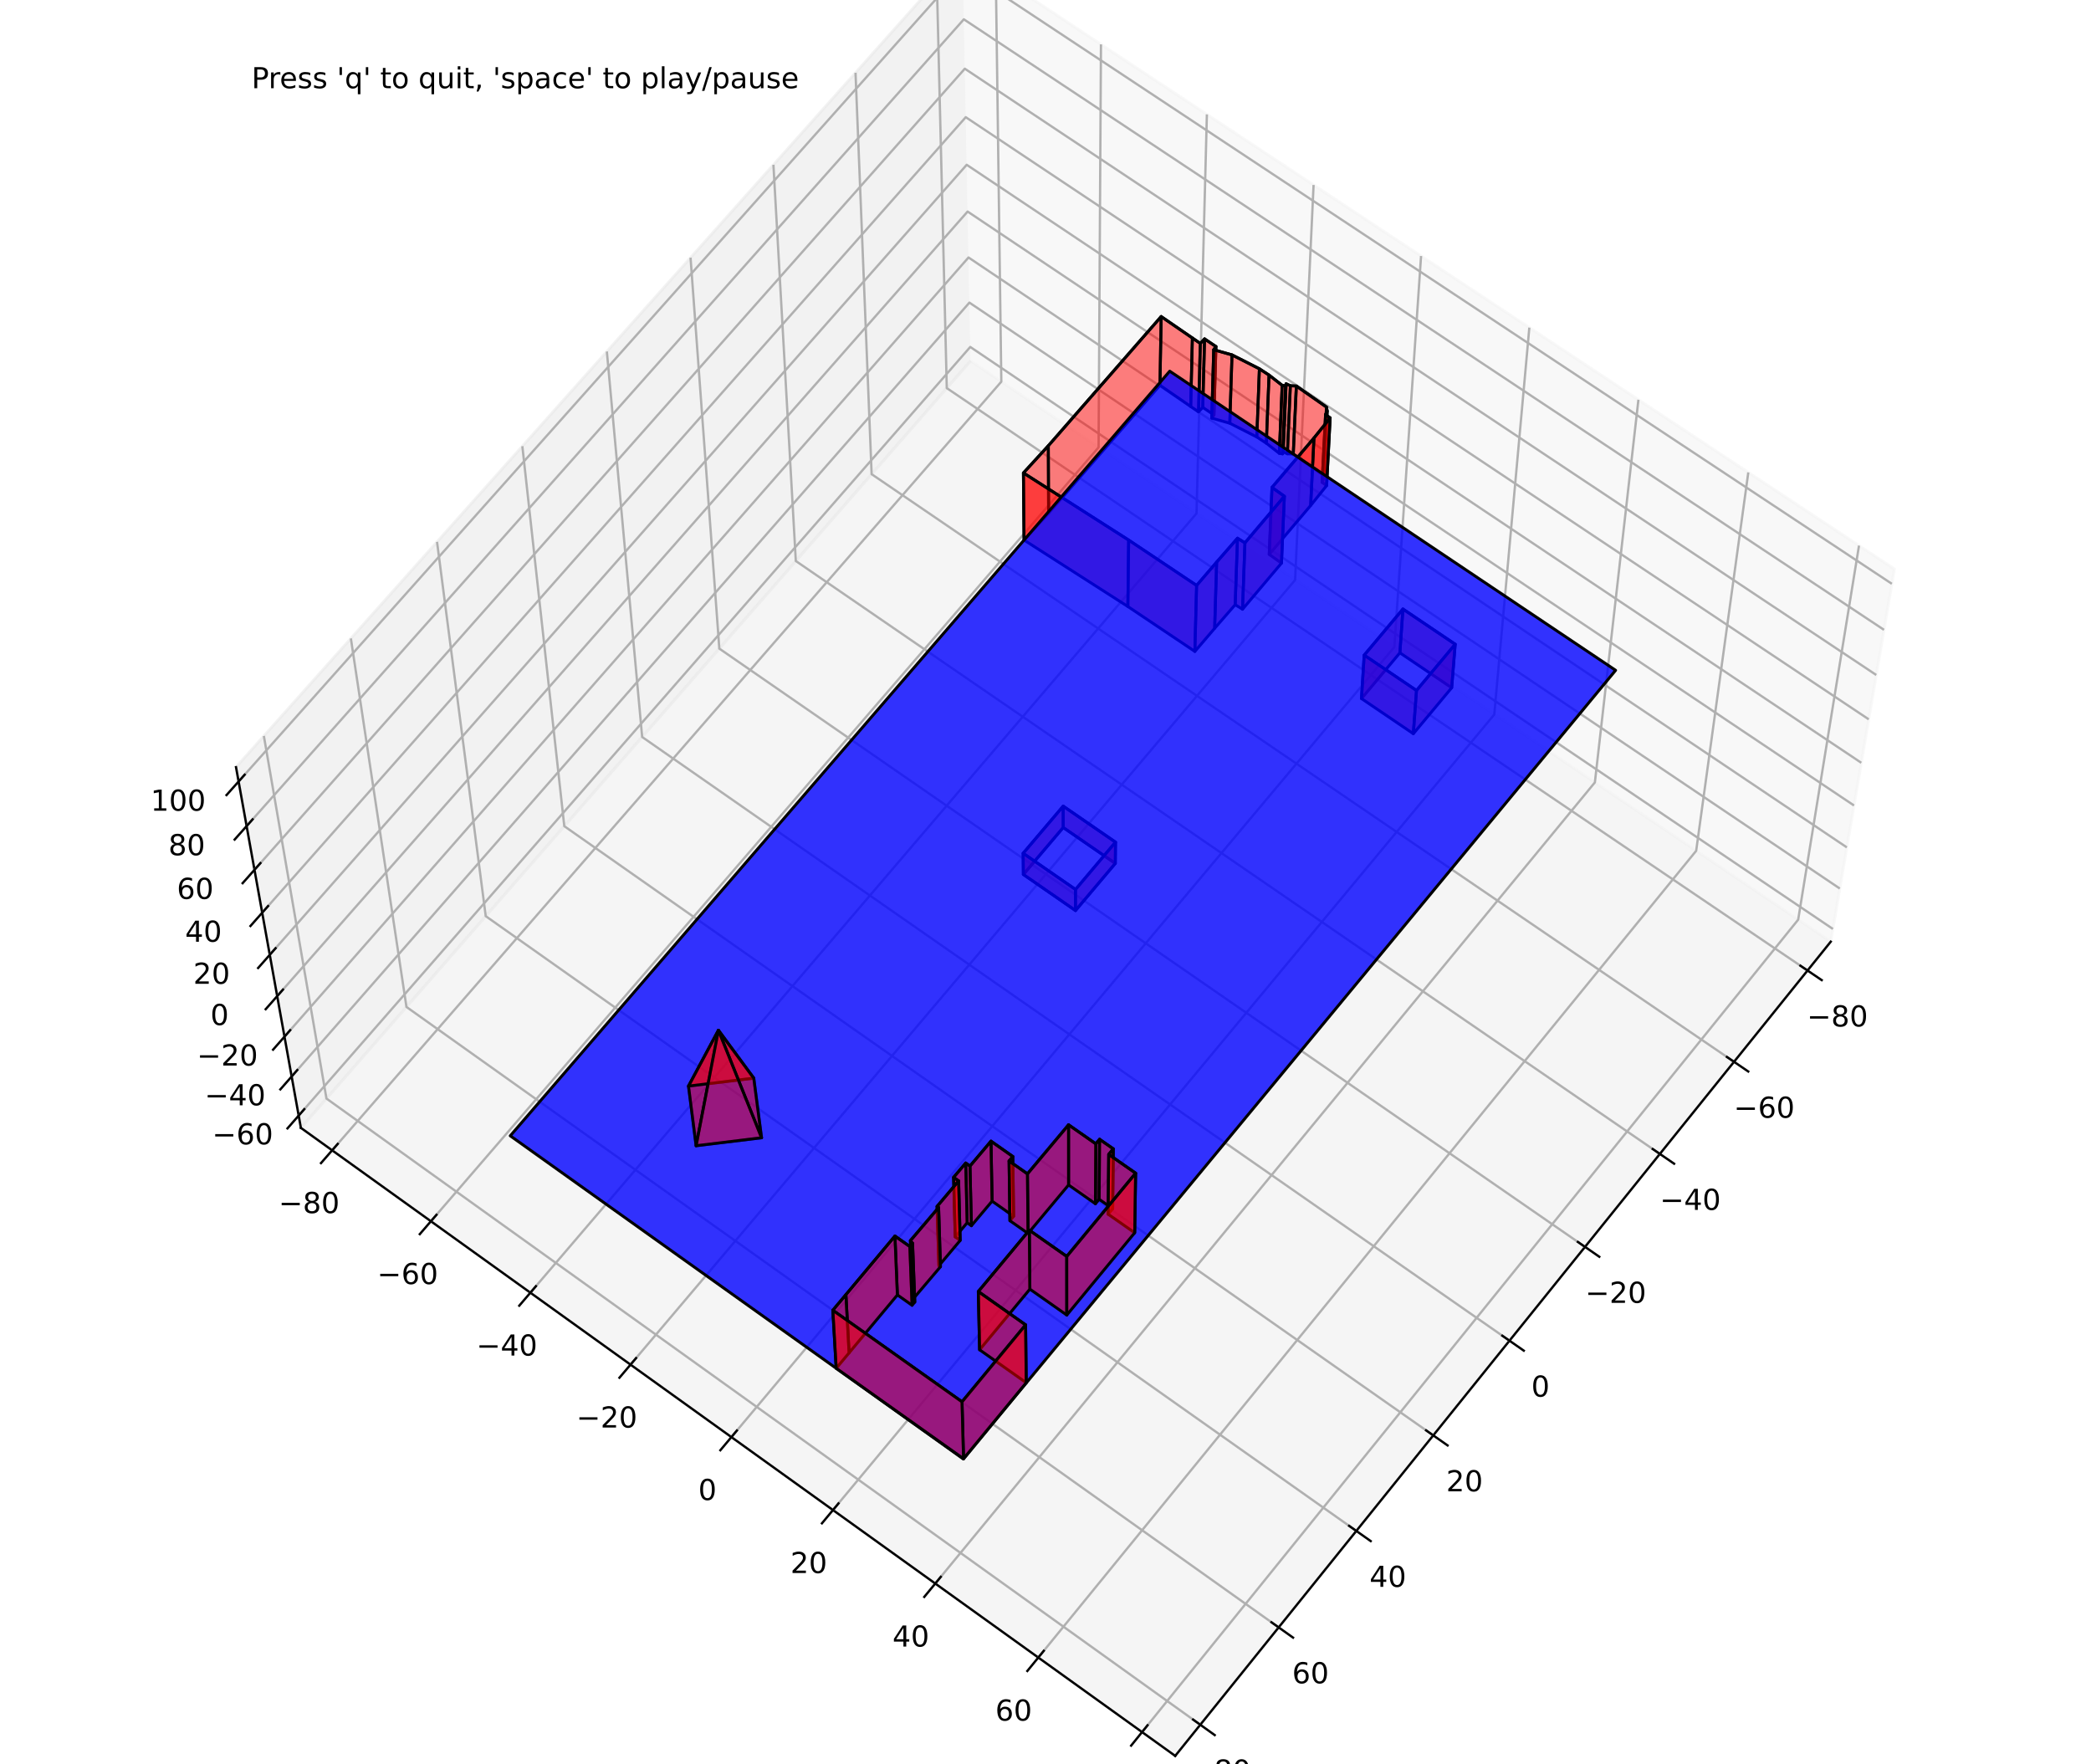 <?xml version="1.0" encoding="utf-8" standalone="no"?>
<!DOCTYPE svg PUBLIC "-//W3C//DTD SVG 1.1//EN"
  "http://www.w3.org/Graphics/SVG/1.1/DTD/svg11.dtd">
<!-- Created with matplotlib (https://matplotlib.org/) -->
<svg height="610.56pt" version="1.1" viewBox="0 0 723.6 610.56" width="723.6pt" xmlns="http://www.w3.org/2000/svg" xmlns:xlink="http://www.w3.org/1999/xlink">
 <defs>
  <style type="text/css">*{stroke-linecap:butt;stroke-linejoin:round;}</style>
 </defs>
 <g id="figure_1">
  <g id="patch_1">
   <path d="M 0 610.56
L 723.6 610.56
L 723.6 0
L 0 0
z
" style="fill:#ffffff;"/>
  </g>
  <g id="patch_2">
   <path d="M 56.52 610.56
L 667.08 610.56
L 667.08 0
L 56.52 0
z
" style="fill:#ffffff;"/>
  </g>
  <g id="pane3d_1">
   <g id="patch_3">
    <path d="M 335.857 124.885
L 633.539 325.861
L 655.561 196.896
L 333.089 -16.326
" style="fill:#f2f2f2;opacity:0.5;stroke:#f2f2f2;stroke-linejoin:miter;"/>
   </g>
  </g>
  <g id="pane3d_2">
   <g id="patch_4">
    <path d="M 335.857 124.885
L 104.123 390.295
L 81.674 265.474
L 333.089 -16.326
" style="fill:#e6e6e6;opacity:0.5;stroke:#e6e6e6;stroke-linejoin:miter;"/>
   </g>
  </g>
  <g id="pane3d_3">
   <g id="patch_5">
    <path d="M 335.857 124.885
L 104.123 390.295
L 406.687 607.622
L 633.539 325.861
" style="fill:#ececec;opacity:0.5;stroke:#ececec;stroke-linejoin:miter;"/>
   </g>
  </g>
  <g id="axis3d_1">
   <g id="line2d_1">
    <path d="M 633.539 325.861
L 406.687 607.622
" style="fill:none;stroke:#000000;stroke-linecap:square;stroke-width:0.8;"/>
   </g>
   <g id="Line3DCollection_1">
    <path d="M 625.501 335.845
L 327.636 134.3
L 324.328 -1
" style="fill:none;stroke:#b0b0b0;stroke-width:0.8;"/>
    <path d="M 600.067 367.434
L 301.631 164.085
L 296.056 25.182
" style="fill:none;stroke:#b0b0b0;stroke-width:0.8;"/>
    <path d="M 574.402 399.312
L 275.395 194.133
L 267.646 57.026
" style="fill:none;stroke:#b0b0b0;stroke-width:0.8;"/>
    <path d="M 548.502 431.481
L 248.926 224.448
L 238.963 89.176
" style="fill:none;stroke:#b0b0b0;stroke-width:0.8;"/>
    <path d="M 522.364 463.946
L 222.222 255.034
L 210.003 121.636
" style="fill:none;stroke:#b0b0b0;stroke-width:0.8;"/>
    <path d="M 495.985 496.71
L 195.277 285.894
L 180.761 154.412
" style="fill:none;stroke:#b0b0b0;stroke-width:0.8;"/>
    <path d="M 469.361 529.779
L 168.091 317.031
L 151.235 187.507
" style="fill:none;stroke:#b0b0b0;stroke-width:0.8;"/>
    <path d="M 442.488 563.155
L 140.658 348.45
L 121.419 220.926
" style="fill:none;stroke:#b0b0b0;stroke-width:0.8;"/>
    <path d="M 415.364 596.845
L 112.977 380.154
L 91.309 254.675
" style="fill:none;stroke:#b0b0b0;stroke-width:0.8;"/>
   </g>
   <g id="xtick_1">
    <g id="line2d_2">
     <path d="M 623.047 334.185
L 630.411 339.167
" style="fill:none;stroke:#000000;stroke-linecap:square;stroke-width:0.8;"/>
    </g>
    <g id="text_1">
     <!-- −80 -->
     <g transform="translate(625.31 355.211)scale(0.1 -0.1)">
      <defs>
       <path d="M 10.594 35.5
L 73.188 35.5
L 73.188 27.203
L 10.594 27.203
z
" id="DejaVuSans-8722"/>
       <path d="M 31.781 34.625
Q 24.75 34.625 20.719 30.859
Q 16.703 27.094 16.703 20.516
Q 16.703 13.922 20.719 10.156
Q 24.75 6.391 31.781 6.391
Q 38.812 6.391 42.859 10.172
Q 46.922 13.969 46.922 20.516
Q 46.922 27.094 42.891 30.859
Q 38.875 34.625 31.781 34.625
z
M 21.922 38.812
Q 15.578 40.375 12.031 44.719
Q 8.5 49.078 8.5 55.328
Q 8.5 64.062 14.719 69.141
Q 20.953 74.219 31.781 74.219
Q 42.672 74.219 48.875 69.141
Q 55.078 64.062 55.078 55.328
Q 55.078 49.078 51.531 44.719
Q 48 40.375 41.703 38.812
Q 48.828 37.156 52.797 32.312
Q 56.781 27.484 56.781 20.516
Q 56.781 9.906 50.312 4.234
Q 43.844 -1.422 31.781 -1.422
Q 19.734 -1.422 13.25 4.234
Q 6.781 9.906 6.781 20.516
Q 6.781 27.484 10.781 32.312
Q 14.797 37.156 21.922 38.812
z
M 18.312 54.391
Q 18.312 48.734 21.844 45.562
Q 25.391 42.391 31.781 42.391
Q 38.141 42.391 41.719 45.562
Q 45.312 48.734 45.312 54.391
Q 45.312 60.062 41.719 63.234
Q 38.141 66.406 31.781 66.406
Q 25.391 66.406 21.844 63.234
Q 18.312 60.062 18.312 54.391
z
" id="DejaVuSans-56"/>
       <path d="M 31.781 66.406
Q 24.172 66.406 20.328 58.906
Q 16.5 51.422 16.5 36.375
Q 16.5 21.391 20.328 13.891
Q 24.172 6.391 31.781 6.391
Q 39.453 6.391 43.281 13.891
Q 47.125 21.391 47.125 36.375
Q 47.125 51.422 43.281 58.906
Q 39.453 66.406 31.781 66.406
z
M 31.781 74.219
Q 44.047 74.219 50.516 64.516
Q 56.984 54.828 56.984 36.375
Q 56.984 17.969 50.516 8.266
Q 44.047 -1.422 31.781 -1.422
Q 19.531 -1.422 13.062 8.266
Q 6.594 17.969 6.594 36.375
Q 6.594 54.828 13.062 64.516
Q 19.531 74.219 31.781 74.219
z
" id="DejaVuSans-48"/>
      </defs>
      <use xlink:href="#DejaVuSans-8722"/>
      <use x="83.789" xlink:href="#DejaVuSans-56"/>
      <use x="147.412" xlink:href="#DejaVuSans-48"/>
     </g>
    </g>
   </g>
   <g id="xtick_2">
    <g id="line2d_3">
     <path d="M 597.609 365.759
L 604.987 370.787
" style="fill:none;stroke:#000000;stroke-linecap:square;stroke-width:0.8;"/>
    </g>
    <g id="text_2">
     <!-- −60 -->
     <g transform="translate(599.967 386.799)scale(0.1 -0.1)">
      <defs>
       <path d="M 33.016 40.375
Q 26.375 40.375 22.484 35.828
Q 18.609 31.297 18.609 23.391
Q 18.609 15.531 22.484 10.953
Q 26.375 6.391 33.016 6.391
Q 39.656 6.391 43.531 10.953
Q 47.406 15.531 47.406 23.391
Q 47.406 31.297 43.531 35.828
Q 39.656 40.375 33.016 40.375
z
M 52.594 71.297
L 52.594 62.312
Q 48.875 64.062 45.094 64.984
Q 41.312 65.922 37.594 65.922
Q 27.828 65.922 22.672 59.328
Q 17.531 52.734 16.797 39.406
Q 19.672 43.656 24.016 45.922
Q 28.375 48.188 33.594 48.188
Q 44.578 48.188 50.953 41.516
Q 57.328 34.859 57.328 23.391
Q 57.328 12.156 50.688 5.359
Q 44.047 -1.422 33.016 -1.422
Q 20.359 -1.422 13.672 8.266
Q 6.984 17.969 6.984 36.375
Q 6.984 53.656 15.188 63.938
Q 23.391 74.219 37.203 74.219
Q 40.922 74.219 44.703 73.484
Q 48.484 72.75 52.594 71.297
z
" id="DejaVuSans-54"/>
      </defs>
      <use xlink:href="#DejaVuSans-8722"/>
      <use x="83.789" xlink:href="#DejaVuSans-54"/>
      <use x="147.412" xlink:href="#DejaVuSans-48"/>
     </g>
    </g>
   </g>
   <g id="xtick_3">
    <g id="line2d_4">
     <path d="M 571.939 397.621
L 579.332 402.695
" style="fill:none;stroke:#000000;stroke-linecap:square;stroke-width:0.8;"/>
    </g>
    <g id="text_3">
     <!-- −40 -->
     <g transform="translate(574.394 418.675)scale(0.1 -0.1)">
      <defs>
       <path d="M 37.797 64.312
L 12.891 25.391
L 37.797 25.391
z
M 35.203 72.906
L 47.609 72.906
L 47.609 25.391
L 58.016 25.391
L 58.016 17.188
L 47.609 17.188
L 47.609 0
L 37.797 0
L 37.797 17.188
L 4.891 17.188
L 4.891 26.703
z
" id="DejaVuSans-52"/>
      </defs>
      <use xlink:href="#DejaVuSans-8722"/>
      <use x="83.789" xlink:href="#DejaVuSans-52"/>
      <use x="147.412" xlink:href="#DejaVuSans-48"/>
     </g>
    </g>
   </g>
   <g id="xtick_4">
    <g id="line2d_5">
     <path d="M 546.034 429.775
L 553.442 434.895
" style="fill:none;stroke:#000000;stroke-linecap:square;stroke-width:0.8;"/>
    </g>
    <g id="text_4">
     <!-- −20 -->
     <g transform="translate(548.587 450.842)scale(0.1 -0.1)">
      <defs>
       <path d="M 19.188 8.297
L 53.609 8.297
L 53.609 0
L 7.328 0
L 7.328 8.297
Q 12.938 14.109 22.625 23.891
Q 32.328 33.688 34.812 36.531
Q 39.547 41.844 41.422 45.531
Q 43.312 49.219 43.312 52.781
Q 43.312 58.594 39.234 62.25
Q 35.156 65.922 28.609 65.922
Q 23.969 65.922 18.812 64.312
Q 13.672 62.703 7.812 59.422
L 7.812 69.391
Q 13.766 71.781 18.938 73
Q 24.125 74.219 28.422 74.219
Q 39.75 74.219 46.484 68.547
Q 53.219 62.891 53.219 53.422
Q 53.219 48.922 51.531 44.891
Q 49.859 40.875 45.406 35.406
Q 44.188 33.984 37.641 27.219
Q 31.109 20.453 19.188 8.297
z
" id="DejaVuSans-50"/>
      </defs>
      <use xlink:href="#DejaVuSans-8722"/>
      <use x="83.789" xlink:href="#DejaVuSans-50"/>
      <use x="147.412" xlink:href="#DejaVuSans-48"/>
     </g>
    </g>
   </g>
   <g id="xtick_5">
    <g id="line2d_6">
     <path d="M 519.891 462.224
L 527.314 467.391
" style="fill:none;stroke:#000000;stroke-linecap:square;stroke-width:0.8;"/>
    </g>
    <g id="text_5">
     <!-- 0 -->
     <g transform="translate(529.914 483.304)scale(0.1 -0.1)">
      <use xlink:href="#DejaVuSans-48"/>
     </g>
    </g>
   </g>
   <g id="xtick_6">
    <g id="line2d_7">
     <path d="M 493.506 494.973
L 500.945 500.188
" style="fill:none;stroke:#000000;stroke-linecap:square;stroke-width:0.8;"/>
    </g>
    <g id="text_6">
     <!-- 20 -->
     <g transform="translate(500.449 516.066)scale(0.1 -0.1)">
      <use xlink:href="#DejaVuSans-50"/>
      <use x="63.623" xlink:href="#DejaVuSans-48"/>
     </g>
    </g>
   </g>
   <g id="xtick_7">
    <g id="line2d_8">
     <path d="M 466.877 528.025
L 474.331 533.289
" style="fill:none;stroke:#000000;stroke-linecap:square;stroke-width:0.8;"/>
    </g>
    <g id="text_7">
     <!-- 40 -->
     <g transform="translate(473.922 549.13)scale(0.1 -0.1)">
      <use xlink:href="#DejaVuSans-52"/>
      <use x="63.623" xlink:href="#DejaVuSans-48"/>
     </g>
    </g>
   </g>
   <g id="xtick_8">
    <g id="line2d_9">
     <path d="M 440 561.385
L 447.469 566.698
" style="fill:none;stroke:#000000;stroke-linecap:square;stroke-width:0.8;"/>
    </g>
    <g id="text_8">
     <!-- 60 -->
     <g transform="translate(447.148 582.503)scale(0.1 -0.1)">
      <use xlink:href="#DejaVuSans-54"/>
      <use x="63.623" xlink:href="#DejaVuSans-48"/>
     </g>
    </g>
   </g>
   <g id="xtick_9">
    <g id="line2d_10">
     <path d="M 412.871 595.058
L 420.355 600.421
" style="fill:none;stroke:#000000;stroke-linecap:square;stroke-width:0.8;"/>
    </g>
    <g id="text_9">
     <!-- 80 -->
     <g transform="translate(420.124 616.187)scale(0.1 -0.1)">
      <use xlink:href="#DejaVuSans-56"/>
      <use x="63.623" xlink:href="#DejaVuSans-48"/>
     </g>
    </g>
   </g>
  </g>
  <g id="axis3d_2">
   <g id="line2d_11">
    <path d="M 104.123 390.295
L 406.687 607.622
" style="fill:none;stroke:#000000;stroke-linecap:square;stroke-width:0.8;"/>
   </g>
   <g id="Line3DCollection_2">
    <path d="M 344.708 -1
L 346.511 132.078
L 114.94 398.064
" style="fill:none;stroke:#b0b0b0;stroke-width:0.8;"/>
    <path d="M 380.993 15.35
L 380.17 154.802
L 149.118 422.614
" style="fill:none;stroke:#b0b0b0;stroke-width:0.8;"/>
    <path d="M 417.649 39.587
L 414.056 177.68
L 183.536 447.336
" style="fill:none;stroke:#b0b0b0;stroke-width:0.8;"/>
    <path d="M 454.573 64.001
L 448.171 200.712
L 218.195 472.231
" style="fill:none;stroke:#b0b0b0;stroke-width:0.8;"/>
    <path d="M 491.768 88.594
L 482.517 223.9
L 253.1 497.303
" style="fill:none;stroke:#b0b0b0;stroke-width:0.8;"/>
    <path d="M 529.237 113.369
L 517.097 247.247
L 288.251 522.552
" style="fill:none;stroke:#b0b0b0;stroke-width:0.8;"/>
    <path d="M 566.983 138.328
L 551.914 270.753
L 323.653 547.98
" style="fill:none;stroke:#b0b0b0;stroke-width:0.8;"/>
    <path d="M 605.01 163.471
L 586.969 294.42
L 359.307 573.59
" style="fill:none;stroke:#b0b0b0;stroke-width:0.8;"/>
    <path d="M 643.32 188.803
L 622.266 318.25
L 395.216 599.383
" style="fill:none;stroke:#b0b0b0;stroke-width:0.8;"/>
   </g>
   <g id="xtick_10">
    <g id="line2d_12">
     <path d="M 116.864 395.854
L 111.086 402.49
" style="fill:none;stroke:#000000;stroke-linecap:square;stroke-width:0.8;"/>
    </g>
    <g id="text_10">
     <!-- −80 -->
     <g transform="translate(96.414 419.786)scale(0.1 -0.1)">
      <use xlink:href="#DejaVuSans-8722"/>
      <use x="83.789" xlink:href="#DejaVuSans-56"/>
      <use x="147.412" xlink:href="#DejaVuSans-48"/>
     </g>
    </g>
   </g>
   <g id="xtick_11">
    <g id="line2d_13">
     <path d="M 151.039 420.388
L 145.273 427.071
" style="fill:none;stroke:#000000;stroke-linecap:square;stroke-width:0.8;"/>
    </g>
    <g id="text_11">
     <!-- −60 -->
     <g transform="translate(130.516 444.35)scale(0.1 -0.1)">
      <use xlink:href="#DejaVuSans-8722"/>
      <use x="83.789" xlink:href="#DejaVuSans-54"/>
      <use x="147.412" xlink:href="#DejaVuSans-48"/>
     </g>
    </g>
   </g>
   <g id="xtick_12">
    <g id="line2d_14">
     <path d="M 185.452 445.094
L 179.699 451.824
" style="fill:none;stroke:#000000;stroke-linecap:square;stroke-width:0.8;"/>
    </g>
    <g id="text_12">
     <!-- −40 -->
     <g transform="translate(164.857 469.087)scale(0.1 -0.1)">
      <use xlink:href="#DejaVuSans-8722"/>
      <use x="83.789" xlink:href="#DejaVuSans-52"/>
      <use x="147.412" xlink:href="#DejaVuSans-48"/>
     </g>
    </g>
   </g>
   <g id="xtick_13">
    <g id="line2d_15">
     <path d="M 220.108 469.974
L 214.367 476.751
" style="fill:none;stroke:#000000;stroke-linecap:square;stroke-width:0.8;"/>
    </g>
    <g id="text_13">
     <!-- −20 -->
     <g transform="translate(199.44 493.997)scale(0.1 -0.1)">
      <use xlink:href="#DejaVuSans-8722"/>
      <use x="83.789" xlink:href="#DejaVuSans-50"/>
      <use x="147.412" xlink:href="#DejaVuSans-48"/>
     </g>
    </g>
   </g>
   <g id="xtick_14">
    <g id="line2d_16">
     <path d="M 255.008 495.029
L 249.28 501.854
" style="fill:none;stroke:#000000;stroke-linecap:square;stroke-width:0.8;"/>
    </g>
    <g id="text_14">
     <!-- 0 -->
     <g transform="translate(241.637 519.083)scale(0.1 -0.1)">
      <use xlink:href="#DejaVuSans-48"/>
     </g>
    </g>
   </g>
   <g id="xtick_15">
    <g id="line2d_17">
     <path d="M 290.155 520.262
L 284.441 527.136
" style="fill:none;stroke:#000000;stroke-linecap:square;stroke-width:0.8;"/>
    </g>
    <g id="text_15">
     <!-- 20 -->
     <g transform="translate(273.528 544.346)scale(0.1 -0.1)">
      <use xlink:href="#DejaVuSans-50"/>
      <use x="63.623" xlink:href="#DejaVuSans-48"/>
     </g>
    </g>
   </g>
   <g id="xtick_16">
    <g id="line2d_18">
     <path d="M 325.552 545.674
L 319.852 552.597
" style="fill:none;stroke:#000000;stroke-linecap:square;stroke-width:0.8;"/>
    </g>
    <g id="text_16">
     <!-- 40 -->
     <g transform="translate(308.85 569.788)scale(0.1 -0.1)">
      <use xlink:href="#DejaVuSans-52"/>
      <use x="63.623" xlink:href="#DejaVuSans-48"/>
     </g>
    </g>
   </g>
   <g id="xtick_17">
    <g id="line2d_19">
     <path d="M 361.201 571.267
L 355.515 578.239
" style="fill:none;stroke:#000000;stroke-linecap:square;stroke-width:0.8;"/>
    </g>
    <g id="text_17">
     <!-- 60 -->
     <g transform="translate(344.423 595.412)scale(0.1 -0.1)">
      <use xlink:href="#DejaVuSans-54"/>
      <use x="63.623" xlink:href="#DejaVuSans-48"/>
     </g>
    </g>
   </g>
   <g id="xtick_18">
    <g id="line2d_20">
     <path d="M 397.106 597.043
L 391.434 604.066
" style="fill:none;stroke:#000000;stroke-linecap:square;stroke-width:0.8;"/>
    </g>
    <g id="text_18">
     <!-- 80 -->
     <g transform="translate(380.25 621.219)scale(0.1 -0.1)">
      <use xlink:href="#DejaVuSans-56"/>
      <use x="63.623" xlink:href="#DejaVuSans-48"/>
     </g>
    </g>
   </g>
  </g>
  <g id="axis3d_3">
   <g id="line2d_21">
    <path d="M 104.123 390.295
L 81.674 265.474
" style="fill:none;stroke:#000000;stroke-linecap:square;stroke-width:0.8;"/>
   </g>
   <g id="Line3DCollection_3">
    <path d="M 103.358 386.045
L 335.763 120.062
L 634.289 321.466
" style="fill:none;stroke:#b0b0b0;stroke-width:0.8;"/>
    <path d="M 100.925 372.517
L 335.462 104.718
L 636.678 307.481
" style="fill:none;stroke:#b0b0b0;stroke-width:0.8;"/>
    <path d="M 98.448 358.741
L 335.156 89.103
L 639.109 293.24
" style="fill:none;stroke:#b0b0b0;stroke-width:0.8;"/>
    <path d="M 95.924 344.708
L 334.844 73.208
L 641.586 278.737
" style="fill:none;stroke:#b0b0b0;stroke-width:0.8;"/>
    <path d="M 93.353 330.412
L 334.527 57.027
L 644.108 263.965
" style="fill:none;stroke:#b0b0b0;stroke-width:0.8;"/>
    <path d="M 90.733 315.846
L 334.204 40.552
L 646.678 248.915
" style="fill:none;stroke:#b0b0b0;stroke-width:0.8;"/>
    <path d="M 88.063 301
L 333.875 23.774
L 649.296 233.581
" style="fill:none;stroke:#b0b0b0;stroke-width:0.8;"/>
    <path d="M 85.342 285.869
L 333.54 6.685
L 651.965 217.954
" style="fill:none;stroke:#b0b0b0;stroke-width:0.8;"/>
    <path d="M 82.567 270.442
L 324.532 -1
M 347.89 -1
L 654.685 202.025
" style="fill:none;stroke:#b0b0b0;stroke-width:0.8;"/>
   </g>
   <g id="xtick_19">
    <g id="line2d_22">
     <path d="M 105.29 383.834
L 99.491 390.471
" style="fill:none;stroke:#000000;stroke-linecap:square;stroke-width:0.8;"/>
    </g>
    <g id="text_19">
     <!-- −60 -->
     <g transform="translate(73.421 396.001)scale(0.1 -0.1)">
      <use xlink:href="#DejaVuSans-8722"/>
      <use x="83.789" xlink:href="#DejaVuSans-54"/>
      <use x="147.412" xlink:href="#DejaVuSans-48"/>
     </g>
    </g>
   </g>
   <g id="xtick_20">
    <g id="line2d_23">
     <path d="M 102.876 370.291
L 97.021 376.975
" style="fill:none;stroke:#000000;stroke-linecap:square;stroke-width:0.8;"/>
    </g>
    <g id="text_20">
     <!-- −40 -->
     <g transform="translate(70.81 382.491)scale(0.1 -0.1)">
      <use xlink:href="#DejaVuSans-8722"/>
      <use x="83.789" xlink:href="#DejaVuSans-52"/>
      <use x="147.412" xlink:href="#DejaVuSans-48"/>
     </g>
    </g>
   </g>
   <g id="xtick_21">
    <g id="line2d_24">
     <path d="M 100.417 356.498
L 94.506 363.231
" style="fill:none;stroke:#000000;stroke-linecap:square;stroke-width:0.8;"/>
    </g>
    <g id="text_21">
     <!-- −20 -->
     <g transform="translate(68.151 368.731)scale(0.1 -0.1)">
      <use xlink:href="#DejaVuSans-8722"/>
      <use x="83.789" xlink:href="#DejaVuSans-50"/>
      <use x="147.412" xlink:href="#DejaVuSans-48"/>
     </g>
    </g>
   </g>
   <g id="xtick_22">
    <g id="line2d_25">
     <path d="M 97.912 342.449
L 91.944 349.231
" style="fill:none;stroke:#000000;stroke-linecap:square;stroke-width:0.8;"/>
    </g>
    <g id="text_22">
     <!-- 0 -->
     <g transform="translate(72.814 354.716)scale(0.1 -0.1)">
      <use xlink:href="#DejaVuSans-48"/>
     </g>
    </g>
   </g>
   <g id="xtick_23">
    <g id="line2d_26">
     <path d="M 95.36 328.136
L 89.334 334.968
" style="fill:none;stroke:#000000;stroke-linecap:square;stroke-width:0.8;"/>
    </g>
    <g id="text_23">
     <!-- 20 -->
     <g transform="translate(66.874 340.438)scale(0.1 -0.1)">
      <use xlink:href="#DejaVuSans-50"/>
      <use x="63.623" xlink:href="#DejaVuSans-48"/>
     </g>
    </g>
   </g>
   <g id="xtick_24">
    <g id="line2d_27">
     <path d="M 92.76 313.553
L 86.674 320.435
" style="fill:none;stroke:#000000;stroke-linecap:square;stroke-width:0.8;"/>
    </g>
    <g id="text_24">
     <!-- 40 -->
     <g transform="translate(64.063 325.889)scale(0.1 -0.1)">
      <use xlink:href="#DejaVuSans-52"/>
      <use x="63.623" xlink:href="#DejaVuSans-48"/>
     </g>
    </g>
   </g>
   <g id="xtick_25">
    <g id="line2d_28">
     <path d="M 90.111 298.691
L 83.964 305.624
" style="fill:none;stroke:#000000;stroke-linecap:square;stroke-width:0.8;"/>
    </g>
    <g id="text_25">
     <!-- 60 -->
     <g transform="translate(61.198 311.062)scale(0.1 -0.1)">
      <use xlink:href="#DejaVuSans-54"/>
      <use x="63.623" xlink:href="#DejaVuSans-48"/>
     </g>
    </g>
   </g>
   <g id="xtick_26">
    <g id="line2d_29">
     <path d="M 87.41 283.542
L 81.201 290.527
" style="fill:none;stroke:#000000;stroke-linecap:square;stroke-width:0.8;"/>
    </g>
    <g id="text_26">
     <!-- 80 -->
     <g transform="translate(58.278 295.949)scale(0.1 -0.1)">
      <use xlink:href="#DejaVuSans-56"/>
      <use x="63.623" xlink:href="#DejaVuSans-48"/>
     </g>
    </g>
   </g>
   <g id="xtick_27">
    <g id="line2d_30">
     <path d="M 84.657 268.098
L 78.384 275.135
" style="fill:none;stroke:#000000;stroke-linecap:square;stroke-width:0.8;"/>
    </g>
    <g id="text_27">
     <!-- 100 -->
     <g transform="translate(52.119 280.541)scale(0.1 -0.1)">
      <defs>
       <path d="M 12.406 8.297
L 28.516 8.297
L 28.516 63.922
L 10.984 60.406
L 10.984 69.391
L 28.422 72.906
L 38.281 72.906
L 38.281 8.297
L 54.391 8.297
L 54.391 0
L 12.406 0
z
" id="DejaVuSans-49"/>
      </defs>
      <use xlink:href="#DejaVuSans-49"/>
      <use x="63.623" xlink:href="#DejaVuSans-48"/>
      <use x="127.246" xlink:href="#DejaVuSans-48"/>
     </g>
    </g>
   </g>
  </g>
  <g id="axes_1">
   <g id="Poly3DCollection_1">
    <defs>
     <path d="M 412.631 -493.595
L 412.055 -469.89
L 401.4 -477.241
L 401.829 -501.021
z
" id="m1da771f5ae" style="stroke:#000000;"/>
    </defs>
    <g clip-path="url(#p4798e797da)">
     <use style="fill:#ff0000;fill-opacity:0.5;stroke:#000000;" x="0" xlink:href="#m1da771f5ae" y="610.56"/>
    </g>
   </g>
   <g id="text_28">
    <!-- Press 'q' to quit, 'space' to play/pause -->
    <g transform="translate(87.048 30.528)scale(0.1 -0.1)">
     <defs>
      <path d="M 19.672 64.797
L 19.672 37.406
L 32.078 37.406
Q 38.969 37.406 42.719 40.969
Q 46.484 44.531 46.484 51.125
Q 46.484 57.672 42.719 61.234
Q 38.969 64.797 32.078 64.797
z
M 9.812 72.906
L 32.078 72.906
Q 44.344 72.906 50.609 67.359
Q 56.891 61.812 56.891 51.125
Q 56.891 40.328 50.609 34.812
Q 44.344 29.297 32.078 29.297
L 19.672 29.297
L 19.672 0
L 9.812 0
z
" id="DejaVuSans-80"/>
      <path d="M 41.109 46.297
Q 39.594 47.172 37.812 47.578
Q 36.031 48 33.891 48
Q 26.266 48 22.188 43.047
Q 18.109 38.094 18.109 28.812
L 18.109 0
L 9.078 0
L 9.078 54.688
L 18.109 54.688
L 18.109 46.188
Q 20.953 51.172 25.484 53.578
Q 30.031 56 36.531 56
Q 37.453 56 38.578 55.875
Q 39.703 55.766 41.062 55.516
z
" id="DejaVuSans-114"/>
      <path d="M 56.203 29.594
L 56.203 25.203
L 14.891 25.203
Q 15.484 15.922 20.484 11.062
Q 25.484 6.203 34.422 6.203
Q 39.594 6.203 44.453 7.469
Q 49.312 8.734 54.109 11.281
L 54.109 2.781
Q 49.266 0.734 44.188 -0.344
Q 39.109 -1.422 33.891 -1.422
Q 20.797 -1.422 13.156 6.188
Q 5.516 13.812 5.516 26.812
Q 5.516 40.234 12.766 48.109
Q 20.016 56 32.328 56
Q 43.359 56 49.781 48.891
Q 56.203 41.797 56.203 29.594
z
M 47.219 32.234
Q 47.125 39.594 43.094 43.984
Q 39.062 48.391 32.422 48.391
Q 24.906 48.391 20.391 44.141
Q 15.875 39.891 15.188 32.172
z
" id="DejaVuSans-101"/>
      <path d="M 44.281 53.078
L 44.281 44.578
Q 40.484 46.531 36.375 47.5
Q 32.281 48.484 27.875 48.484
Q 21.188 48.484 17.844 46.438
Q 14.5 44.391 14.5 40.281
Q 14.5 37.156 16.891 35.375
Q 19.281 33.594 26.516 31.984
L 29.594 31.297
Q 39.156 29.25 43.188 25.516
Q 47.219 21.781 47.219 15.094
Q 47.219 7.469 41.188 3.016
Q 35.156 -1.422 24.609 -1.422
Q 20.219 -1.422 15.453 -0.562
Q 10.688 0.297 5.422 2
L 5.422 11.281
Q 10.406 8.688 15.234 7.391
Q 20.062 6.109 24.812 6.109
Q 31.156 6.109 34.562 8.281
Q 37.984 10.453 37.984 14.406
Q 37.984 18.062 35.516 20.016
Q 33.062 21.969 24.703 23.781
L 21.578 24.516
Q 13.234 26.266 9.516 29.906
Q 5.812 33.547 5.812 39.891
Q 5.812 47.609 11.281 51.797
Q 16.75 56 26.812 56
Q 31.781 56 36.172 55.266
Q 40.578 54.547 44.281 53.078
z
" id="DejaVuSans-115"/>
      <path id="DejaVuSans-32"/>
      <path d="M 17.922 72.906
L 17.922 45.797
L 9.625 45.797
L 9.625 72.906
z
" id="DejaVuSans-39"/>
      <path d="M 14.797 27.297
Q 14.797 17.391 18.875 11.75
Q 22.953 6.109 30.078 6.109
Q 37.203 6.109 41.297 11.75
Q 45.406 17.391 45.406 27.297
Q 45.406 37.203 41.297 42.844
Q 37.203 48.484 30.078 48.484
Q 22.953 48.484 18.875 42.844
Q 14.797 37.203 14.797 27.297
z
M 45.406 8.203
Q 42.578 3.328 38.25 0.953
Q 33.938 -1.422 27.875 -1.422
Q 17.969 -1.422 11.734 6.484
Q 5.516 14.406 5.516 27.297
Q 5.516 40.188 11.734 48.094
Q 17.969 56 27.875 56
Q 33.938 56 38.25 53.625
Q 42.578 51.266 45.406 46.391
L 45.406 54.688
L 54.391 54.688
L 54.391 -20.797
L 45.406 -20.797
z
" id="DejaVuSans-113"/>
      <path d="M 18.312 70.219
L 18.312 54.688
L 36.812 54.688
L 36.812 47.703
L 18.312 47.703
L 18.312 18.016
Q 18.312 11.328 20.141 9.422
Q 21.969 7.516 27.594 7.516
L 36.812 7.516
L 36.812 0
L 27.594 0
Q 17.188 0 13.234 3.875
Q 9.281 7.766 9.281 18.016
L 9.281 47.703
L 2.688 47.703
L 2.688 54.688
L 9.281 54.688
L 9.281 70.219
z
" id="DejaVuSans-116"/>
      <path d="M 30.609 48.391
Q 23.391 48.391 19.188 42.75
Q 14.984 37.109 14.984 27.297
Q 14.984 17.484 19.156 11.844
Q 23.344 6.203 30.609 6.203
Q 37.797 6.203 41.984 11.859
Q 46.188 17.531 46.188 27.297
Q 46.188 37.016 41.984 42.703
Q 37.797 48.391 30.609 48.391
z
M 30.609 56
Q 42.328 56 49.016 48.375
Q 55.719 40.766 55.719 27.297
Q 55.719 13.875 49.016 6.219
Q 42.328 -1.422 30.609 -1.422
Q 18.844 -1.422 12.172 6.219
Q 5.516 13.875 5.516 27.297
Q 5.516 40.766 12.172 48.375
Q 18.844 56 30.609 56
z
" id="DejaVuSans-111"/>
      <path d="M 8.5 21.578
L 8.5 54.688
L 17.484 54.688
L 17.484 21.922
Q 17.484 14.156 20.5 10.266
Q 23.531 6.391 29.594 6.391
Q 36.859 6.391 41.078 11.031
Q 45.312 15.672 45.312 23.688
L 45.312 54.688
L 54.297 54.688
L 54.297 0
L 45.312 0
L 45.312 8.406
Q 42.047 3.422 37.719 1
Q 33.406 -1.422 27.688 -1.422
Q 18.266 -1.422 13.375 4.438
Q 8.5 10.297 8.5 21.578
z
M 31.109 56
z
" id="DejaVuSans-117"/>
      <path d="M 9.422 54.688
L 18.406 54.688
L 18.406 0
L 9.422 0
z
M 9.422 75.984
L 18.406 75.984
L 18.406 64.594
L 9.422 64.594
z
" id="DejaVuSans-105"/>
      <path d="M 11.719 12.406
L 22.016 12.406
L 22.016 4
L 14.016 -11.625
L 7.719 -11.625
L 11.719 4
z
" id="DejaVuSans-44"/>
      <path d="M 18.109 8.203
L 18.109 -20.797
L 9.078 -20.797
L 9.078 54.688
L 18.109 54.688
L 18.109 46.391
Q 20.953 51.266 25.266 53.625
Q 29.594 56 35.594 56
Q 45.562 56 51.781 48.094
Q 58.016 40.188 58.016 27.297
Q 58.016 14.406 51.781 6.484
Q 45.562 -1.422 35.594 -1.422
Q 29.594 -1.422 25.266 0.953
Q 20.953 3.328 18.109 8.203
z
M 48.688 27.297
Q 48.688 37.203 44.609 42.844
Q 40.531 48.484 33.406 48.484
Q 26.266 48.484 22.188 42.844
Q 18.109 37.203 18.109 27.297
Q 18.109 17.391 22.188 11.75
Q 26.266 6.109 33.406 6.109
Q 40.531 6.109 44.609 11.75
Q 48.688 17.391 48.688 27.297
z
" id="DejaVuSans-112"/>
      <path d="M 34.281 27.484
Q 23.391 27.484 19.188 25
Q 14.984 22.516 14.984 16.5
Q 14.984 11.719 18.141 8.906
Q 21.297 6.109 26.703 6.109
Q 34.188 6.109 38.703 11.406
Q 43.219 16.703 43.219 25.484
L 43.219 27.484
z
M 52.203 31.203
L 52.203 0
L 43.219 0
L 43.219 8.297
Q 40.141 3.328 35.547 0.953
Q 30.953 -1.422 24.312 -1.422
Q 15.922 -1.422 10.953 3.297
Q 6 8.016 6 15.922
Q 6 25.141 12.172 29.828
Q 18.359 34.516 30.609 34.516
L 43.219 34.516
L 43.219 35.406
Q 43.219 41.609 39.141 45
Q 35.062 48.391 27.688 48.391
Q 23 48.391 18.547 47.266
Q 14.109 46.141 10.016 43.891
L 10.016 52.203
Q 14.938 54.109 19.578 55.047
Q 24.219 56 28.609 56
Q 40.484 56 46.344 49.844
Q 52.203 43.703 52.203 31.203
z
" id="DejaVuSans-97"/>
      <path d="M 48.781 52.594
L 48.781 44.188
Q 44.969 46.297 41.141 47.344
Q 37.312 48.391 33.406 48.391
Q 24.656 48.391 19.812 42.844
Q 14.984 37.312 14.984 27.297
Q 14.984 17.281 19.812 11.734
Q 24.656 6.203 33.406 6.203
Q 37.312 6.203 41.141 7.25
Q 44.969 8.297 48.781 10.406
L 48.781 2.094
Q 45.016 0.344 40.984 -0.531
Q 36.969 -1.422 32.422 -1.422
Q 20.062 -1.422 12.781 6.344
Q 5.516 14.109 5.516 27.297
Q 5.516 40.672 12.859 48.328
Q 20.219 56 33.016 56
Q 37.156 56 41.109 55.141
Q 45.062 54.297 48.781 52.594
z
" id="DejaVuSans-99"/>
      <path d="M 9.422 75.984
L 18.406 75.984
L 18.406 0
L 9.422 0
z
" id="DejaVuSans-108"/>
      <path d="M 32.172 -5.078
Q 28.375 -14.844 24.75 -17.812
Q 21.141 -20.797 15.094 -20.797
L 7.906 -20.797
L 7.906 -13.281
L 13.188 -13.281
Q 16.891 -13.281 18.938 -11.516
Q 21 -9.766 23.484 -3.219
L 25.094 0.875
L 2.984 54.688
L 12.5 54.688
L 29.594 11.922
L 46.688 54.688
L 56.203 54.688
z
" id="DejaVuSans-121"/>
      <path d="M 25.391 72.906
L 33.688 72.906
L 8.297 -9.281
L 0 -9.281
z
" id="DejaVuSans-47"/>
     </defs>
     <use xlink:href="#DejaVuSans-80"/>
     <use x="58.553" xlink:href="#DejaVuSans-114"/>
     <use x="97.416" xlink:href="#DejaVuSans-101"/>
     <use x="158.939" xlink:href="#DejaVuSans-115"/>
     <use x="211.039" xlink:href="#DejaVuSans-115"/>
     <use x="263.139" xlink:href="#DejaVuSans-32"/>
     <use x="294.926" xlink:href="#DejaVuSans-39"/>
     <use x="322.416" xlink:href="#DejaVuSans-113"/>
     <use x="385.893" xlink:href="#DejaVuSans-39"/>
     <use x="413.383" xlink:href="#DejaVuSans-32"/>
     <use x="445.17" xlink:href="#DejaVuSans-116"/>
     <use x="484.379" xlink:href="#DejaVuSans-111"/>
     <use x="545.561" xlink:href="#DejaVuSans-32"/>
     <use x="577.348" xlink:href="#DejaVuSans-113"/>
     <use x="640.824" xlink:href="#DejaVuSans-117"/>
     <use x="704.203" xlink:href="#DejaVuSans-105"/>
     <use x="731.986" xlink:href="#DejaVuSans-116"/>
     <use x="771.195" xlink:href="#DejaVuSans-44"/>
     <use x="802.982" xlink:href="#DejaVuSans-32"/>
     <use x="834.77" xlink:href="#DejaVuSans-39"/>
     <use x="862.26" xlink:href="#DejaVuSans-115"/>
     <use x="914.359" xlink:href="#DejaVuSans-112"/>
     <use x="977.836" xlink:href="#DejaVuSans-97"/>
     <use x="1039.115" xlink:href="#DejaVuSans-99"/>
     <use x="1094.096" xlink:href="#DejaVuSans-101"/>
     <use x="1155.619" xlink:href="#DejaVuSans-39"/>
     <use x="1183.109" xlink:href="#DejaVuSans-32"/>
     <use x="1214.896" xlink:href="#DejaVuSans-116"/>
     <use x="1254.105" xlink:href="#DejaVuSans-111"/>
     <use x="1315.287" xlink:href="#DejaVuSans-32"/>
     <use x="1347.074" xlink:href="#DejaVuSans-112"/>
     <use x="1410.551" xlink:href="#DejaVuSans-108"/>
     <use x="1438.334" xlink:href="#DejaVuSans-97"/>
     <use x="1499.613" xlink:href="#DejaVuSans-121"/>
     <use x="1558.793" xlink:href="#DejaVuSans-47"/>
     <use x="1592.484" xlink:href="#DejaVuSans-112"/>
     <use x="1655.961" xlink:href="#DejaVuSans-97"/>
     <use x="1717.24" xlink:href="#DejaVuSans-117"/>
     <use x="1780.619" xlink:href="#DejaVuSans-115"/>
     <use x="1832.719" xlink:href="#DejaVuSans-101"/>
    </g>
   </g>
   <g id="Poly3DCollection_2">
    <defs>
     <path d="M 416.859 -493.28
L 416.225 -469.579
L 414.756 -468.042
L 415.369 -491.728
z
" id="m629f60ef09" style="stroke:#000000;"/>
    </defs>
    <g clip-path="url(#p4798e797da)">
     <use style="fill:#ff0000;fill-opacity:0.5;stroke:#000000;" x="0" xlink:href="#m629f60ef09" y="610.56"/>
    </g>
   </g>
   <g id="Poly3DCollection_3">
    <defs>
     <path d="M 415.369 -491.728
L 414.756 -468.042
L 412.055 -469.89
L 412.631 -493.595
z
" id="m48fed5e42c" style="stroke:#000000;"/>
    </defs>
    <g clip-path="url(#p4798e797da)">
     <use style="fill:#ff0000;fill-opacity:0.5;stroke:#000000;" x="0" xlink:href="#m48fed5e42c" y="610.56"/>
    </g>
   </g>
   <g id="Poly3DCollection_4">
    <defs>
     <path d="M 420.782 -490.642
L 420.096 -466.967
L 416.225 -469.579
L 416.859 -493.28
z
" id="m2b1f8fc0b3" style="stroke:#000000;"/>
    </defs>
    <g clip-path="url(#p4798e797da)">
     <use style="fill:#ff0000;fill-opacity:0.5;stroke:#000000;" x="0" xlink:href="#m2b1f8fc0b3" y="610.56"/>
    </g>
   </g>
   <g id="Poly3DCollection_5">
    <defs>
     <path d="M 420.014 -489.543
L 419.337 -465.879
L 420.096 -466.967
L 420.782 -490.642
z
" id="m4bcd182d5a" style="stroke:#000000;"/>
    </defs>
    <g clip-path="url(#p4798e797da)">
     <use style="fill:#ff0000;fill-opacity:0.5;stroke:#000000;" x="0" xlink:href="#m4bcd182d5a" y="610.56"/>
    </g>
   </g>
   <g id="Poly3DCollection_6">
    <defs>
     <path d="M 426.345 -487.746
L 425.583 -464.1
L 419.337 -465.879
L 420.014 -489.543
z
" id="m472781d163" style="stroke:#000000;"/>
    </defs>
    <g clip-path="url(#p4798e797da)">
     <use style="fill:#ff0000;fill-opacity:0.5;stroke:#000000;" x="0" xlink:href="#m472781d163" y="610.56"/>
    </g>
   </g>
   <g id="Poly3DCollection_7">
    <defs>
     <path d="M 435.821 -482.942
L 434.93 -459.345
L 425.583 -464.1
L 426.345 -487.746
z
" id="m8cbef588ee" style="stroke:#000000;"/>
    </defs>
    <g clip-path="url(#p4798e797da)">
     <use style="fill:#ff0000;fill-opacity:0.5;stroke:#000000;" x="0" xlink:href="#m8cbef588ee" y="610.56"/>
    </g>
   </g>
   <g id="Poly3DCollection_8">
    <defs>
     <path d="M 439.159 -480.76
L 438.222 -457.185
L 434.93 -459.345
L 435.821 -482.942
z
" id="m1f9b276e46" style="stroke:#000000;"/>
    </defs>
    <g clip-path="url(#p4798e797da)">
     <use style="fill:#ff0000;fill-opacity:0.5;stroke:#000000;" x="0" xlink:href="#m1f9b276e46" y="610.56"/>
    </g>
   </g>
   <g id="Poly3DCollection_9">
    <defs>
     <path d="M 443.704 -477.219
L 442.705 -453.679
L 438.222 -457.185
L 439.159 -480.76
z
" id="m34bb47f874" style="stroke:#000000;"/>
    </defs>
    <g clip-path="url(#p4798e797da)">
     <use style="fill:#ff0000;fill-opacity:0.5;stroke:#000000;" x="0" xlink:href="#m34bb47f874" y="610.56"/>
    </g>
   </g>
   <g id="Poly3DCollection_10">
    <defs>
     <path d="M 446.543 -477.065
L 445.506 -453.527
L 444.047 -454.205
L 445.065 -477.75
z
" id="m7b55fac6f3" style="stroke:#000000;"/>
    </defs>
    <g clip-path="url(#p4798e797da)">
     <use style="fill:#ff0000;fill-opacity:0.5;stroke:#000000;" x="0" xlink:href="#m7b55fac6f3" y="610.56"/>
    </g>
   </g>
   <g id="Poly3DCollection_11">
    <defs>
     <path d="M 445.065 -477.75
L 444.047 -454.205
L 443.844 -453.505
L 444.859 -477.043
z
" id="m3cf71ab620" style="stroke:#000000;"/>
    </defs>
    <g clip-path="url(#p4798e797da)">
     <use style="fill:#ff0000;fill-opacity:0.5;stroke:#000000;" x="0" xlink:href="#m3cf71ab620" y="610.56"/>
    </g>
   </g>
   <g id="Poly3DCollection_12">
    <defs>
     <path d="M 444.859 -477.043
L 443.844 -453.505
L 442.705 -453.679
L 443.704 -477.219
z
" id="m646a510a4e" style="stroke:#000000;"/>
    </defs>
    <g clip-path="url(#p4798e797da)">
     <use style="fill:#ff0000;fill-opacity:0.5;stroke:#000000;" x="0" xlink:href="#m646a510a4e" y="610.56"/>
    </g>
   </g>
   <g id="Poly3DCollection_13">
    <defs>
     <path d="M 448.613 -476.974
L 447.547 -453.437
L 445.506 -453.527
L 446.543 -477.065
z
" id="md803e3f809" style="stroke:#000000;"/>
    </defs>
    <g clip-path="url(#p4798e797da)">
     <use style="fill:#ff0000;fill-opacity:0.5;stroke:#000000;" x="0" xlink:href="#md803e3f809" y="610.56"/>
    </g>
   </g>
   <g id="Poly3DCollection_14">
    <defs>
     <path d="M 459.036 -469.692
L 457.827 -446.229
L 447.547 -453.437
L 448.613 -476.974
z
" id="m0e8d9c55a5" style="stroke:#000000;"/>
    </defs>
    <g clip-path="url(#p4798e797da)">
     <use style="fill:#ff0000;fill-opacity:0.5;stroke:#000000;" x="0" xlink:href="#m0e8d9c55a5" y="610.56"/>
    </g>
   </g>
   <g id="Poly3DCollection_15">
    <defs>
     <path d="M 459.284 -468.3
L 458.073 -444.851
L 457.827 -446.229
L 459.036 -469.692
z
" id="m5a39829d46" style="stroke:#000000;"/>
    </defs>
    <g clip-path="url(#p4798e797da)">
     <use style="fill:#ff0000;fill-opacity:0.5;stroke:#000000;" x="0" xlink:href="#m5a39829d46" y="610.56"/>
    </g>
   </g>
   <g id="Poly3DCollection_16">
    <defs>
     <path d="M 458.72 -467.094
L 457.516 -443.658
L 458.073 -444.851
L 459.284 -468.3
z
" id="m664d0d40e8" style="stroke:#000000;"/>
    </defs>
    <g clip-path="url(#p4798e797da)">
     <use style="fill:#ff0000;fill-opacity:0.5;stroke:#000000;" x="0" xlink:href="#m664d0d40e8" y="610.56"/>
    </g>
   </g>
   <g id="Poly3DCollection_17">
    <defs>
     <path d="M 460.305 -465.94
L 459.079 -442.515
L 457.516 -443.658
L 458.72 -467.094
z
" id="mb365ad76f2" style="stroke:#000000;"/>
    </defs>
    <g clip-path="url(#p4798e797da)">
     <use style="fill:#ff0000;fill-opacity:0.5;stroke:#000000;" x="0" xlink:href="#mb365ad76f2" y="610.56"/>
    </g>
   </g>
   <g id="Poly3DCollection_18">
    <defs>
     <path d="M 454.703 -458.985
L 453.552 -435.631
L 459.079 -442.515
L 460.305 -465.94
z
" id="m3c42980043" style="stroke:#000000;"/>
    </defs>
    <g clip-path="url(#p4798e797da)">
     <use style="fill:#ff0000;fill-opacity:0.5;stroke:#000000;" x="0" xlink:href="#m3c42980043" y="610.56"/>
    </g>
   </g>
   <g id="Poly3DCollection_19">
    <defs>
     <path d="M 401.829 -501.021
L 401.4 -477.241
L 362.868 -432.97
L 362.769 -456.297
z
" id="m768df8589d" style="stroke:#000000;"/>
    </defs>
    <g clip-path="url(#p4798e797da)">
     <use style="fill:#ff0000;fill-opacity:0.5;stroke:#000000;" x="0" xlink:href="#m768df8589d" y="610.56"/>
    </g>
   </g>
   <g id="Poly3DCollection_20">
    <defs>
     <path d="M 362.769 -456.297
L 362.868 -432.97
L 354.377 -423.673
L 354.161 -446.903
z
" id="m01955cdfc5" style="stroke:#000000;"/>
    </defs>
    <g clip-path="url(#p4798e797da)">
     <use style="fill:#ff0000;fill-opacity:0.5;stroke:#000000;" x="0" xlink:href="#m01955cdfc5" y="610.56"/>
    </g>
   </g>
   <g id="Poly3DCollection_21">
    <defs>
     <path d="M 440.182 -441.888
L 439.226 -418.709
L 453.552 -435.631
L 454.703 -458.985
z
" id="m310ed06c7a" style="stroke:#000000;"/>
    </defs>
    <g clip-path="url(#p4798e797da)">
     <use style="fill:#ff0000;fill-opacity:0.5;stroke:#000000;" x="0" xlink:href="#m310ed06c7a" y="610.56"/>
    </g>
   </g>
   <g id="Poly3DCollection_22">
    <defs>
     <path d="M 444.468 -438.827
L 443.453 -415.68
L 439.226 -418.709
L 440.182 -441.888
z
" id="mdbeb65413d" style="stroke:#000000;"/>
    </defs>
    <g clip-path="url(#p4798e797da)">
     <use style="fill:#ff0000;fill-opacity:0.5;stroke:#000000;" x="0" xlink:href="#mdbeb65413d" y="610.56"/>
    </g>
   </g>
   <g id="Poly3DCollection_23">
    <defs>
     <path d="M 503.576 -387.619
L 502.355 -372.558
L 484.436 -384.657
L 485.49 -399.802
z
" id="mb20b7785db" style="stroke:#000000;"/>
    </defs>
    <g clip-path="url(#p4798e797da)">
     <use style="fill:#ff0000;fill-opacity:0.5;stroke:#000000;" x="0" xlink:href="#mb20b7785db" y="610.56"/>
    </g>
   </g>
   <g id="Poly3DCollection_24">
    <defs>
     <path d="M 354.161 -446.903
L 354.377 -423.673
L 390.302 -400.676
L 390.582 -423.667
z
" id="m2d38e66950" style="stroke:#000000;"/>
    </defs>
    <g clip-path="url(#p4798e797da)">
     <use style="fill:#ff0000;fill-opacity:0.5;stroke:#000000;" x="0" xlink:href="#m2d38e66950" y="610.56"/>
    </g>
   </g>
   <g id="Poly3DCollection_25">
    <defs>
     <path d="M 485.49 -399.802
L 484.436 -384.657
L 471.152 -368.817
L 472.087 -383.851
z
" id="mf2d57707e7" style="stroke:#000000;"/>
    </defs>
    <g clip-path="url(#p4798e797da)">
     <use style="fill:#ff0000;fill-opacity:0.5;stroke:#000000;" x="0" xlink:href="#mf2d57707e7" y="610.56"/>
    </g>
   </g>
   <g id="Poly3DCollection_26">
    <defs>
     <path d="M 428.237 -424.303
L 427.442 -401.305
L 429.988 -399.733
L 430.818 -422.714
z
" id="mb40281587a" style="stroke:#000000;"/>
    </defs>
    <g clip-path="url(#p4798e797da)">
     <use style="fill:#ff0000;fill-opacity:0.5;stroke:#000000;" x="0" xlink:href="#mb40281587a" y="610.56"/>
    </g>
   </g>
   <g id="Poly3DCollection_27">
    <defs>
     <path d="M 430.818 -422.714
L 429.988 -399.733
L 443.453 -415.68
L 444.468 -438.827
z
" id="m2c8cb2aca4" style="stroke:#000000;"/>
    </defs>
    <g clip-path="url(#p4798e797da)">
     <use style="fill:#ff0000;fill-opacity:0.5;stroke:#000000;" x="0" xlink:href="#m2c8cb2aca4" y="610.56"/>
    </g>
   </g>
   <g id="Poly3DCollection_28">
    <defs>
     <path d="M 421.025 -416.043
L 420.328 -393.131
L 427.442 -401.305
L 428.237 -424.303
z
" id="mec669e4963" style="stroke:#000000;"/>
    </defs>
    <g clip-path="url(#p4798e797da)">
     <use style="fill:#ff0000;fill-opacity:0.5;stroke:#000000;" x="0" xlink:href="#mec669e4963" y="610.56"/>
    </g>
   </g>
   <g id="Poly3DCollection_29">
    <defs>
     <path d="M 490.191 -371.611
L 503.576 -387.619
L 485.49 -399.802
L 472.087 -383.851
z
" id="m77cc9a1219" style="stroke:#000000;"/>
    </defs>
    <g clip-path="url(#p4798e797da)">
     <use style="fill-opacity:0;stroke:#000000;" x="0" xlink:href="#m77cc9a1219" y="610.56"/>
    </g>
   </g>
   <g id="Poly3DCollection_30">
    <defs>
     <path d="M 472.087 -383.851
L 471.152 -368.817
L 489.089 -356.662
L 490.191 -371.611
z
" id="m8192d695b6" style="stroke:#000000;"/>
    </defs>
    <g clip-path="url(#p4798e797da)">
     <use style="fill:#ff0000;fill-opacity:0.5;stroke:#000000;" x="0" xlink:href="#m8192d695b6" y="610.56"/>
    </g>
   </g>
   <g id="Poly3DCollection_31">
    <defs>
     <path d="M 490.191 -371.611
L 489.089 -356.662
L 502.355 -372.558
L 503.576 -387.619
z
" id="m4d53f79bc4" style="stroke:#000000;"/>
    </defs>
    <g clip-path="url(#p4798e797da)">
     <use style="fill:#ff0000;fill-opacity:0.5;stroke:#000000;" x="0" xlink:href="#m4d53f79bc4" y="610.56"/>
    </g>
   </g>
   <g id="Poly3DCollection_32">
    <defs>
     <path d="M 390.582 -423.667
L 414.095 -407.963
L 421.025 -416.043
L 428.237 -424.303
L 430.818 -422.714
L 444.468 -438.827
L 440.182 -441.888
L 454.703 -458.985
L 460.305 -465.94
L 458.72 -467.094
L 459.284 -468.3
L 459.036 -469.692
L 448.613 -476.974
L 446.543 -477.065
L 445.065 -477.75
L 444.859 -477.043
L 443.704 -477.219
L 439.159 -480.76
L 435.821 -482.942
L 426.345 -487.746
L 420.014 -489.543
L 420.782 -490.642
L 416.859 -493.28
L 415.369 -491.728
L 412.631 -493.595
L 401.829 -501.021
L 362.769 -456.297
L 354.161 -446.903
z
" id="maa9986f94b" style="stroke:#000000;"/>
    </defs>
    <g clip-path="url(#p4798e797da)">
     <use style="fill-opacity:0;stroke:#000000;" x="0" xlink:href="#maa9986f94b" y="610.56"/>
    </g>
   </g>
   <g id="Poly3DCollection_33">
    <defs>
     <path d="M 390.582 -423.667
L 390.302 -400.676
L 413.491 -385.135
L 414.095 -407.963
z
" id="m9fcfbdd04a" style="stroke:#000000;"/>
    </defs>
    <g clip-path="url(#p4798e797da)">
     <use style="fill:#ff0000;fill-opacity:0.5;stroke:#000000;" x="0" xlink:href="#m9fcfbdd04a" y="610.56"/>
    </g>
   </g>
   <g id="Poly3DCollection_34">
    <defs>
     <path d="M 414.095 -407.963
L 413.491 -385.135
L 420.328 -393.131
L 421.025 -416.043
z
" id="mf8a207007b" style="stroke:#000000;"/>
    </defs>
    <g clip-path="url(#p4798e797da)">
     <use style="fill:#ff0000;fill-opacity:0.5;stroke:#000000;" x="0" xlink:href="#mf8a207007b" y="610.56"/>
    </g>
   </g>
   <g id="Poly3DCollection_35">
    <defs>
     <path d="M 354.14 -307.951
L 367.93 -324.21
L 385.953 -311.791
L 372.181 -295.473
z
" id="m303f673e11" style="stroke:#000000;"/>
    </defs>
    <g clip-path="url(#p4798e797da)">
     <use style="fill-opacity:0;stroke:#000000;" x="0" xlink:href="#m303f673e11" y="610.56"/>
    </g>
   </g>
   <g id="Poly3DCollection_36">
    <defs>
     <path d="M 386.027 -319.134
L 385.953 -311.791
L 367.93 -324.21
L 367.92 -331.598
z
" id="mbbde789ba6" style="stroke:#000000;"/>
    </defs>
    <g clip-path="url(#p4798e797da)">
     <use style="fill:#ff0000;fill-opacity:0.5;stroke:#000000;" x="0" xlink:href="#mbbde789ba6" y="610.56"/>
    </g>
   </g>
   <g id="Poly3DCollection_37">
    <defs>
     <path d="M 367.92 -331.598
L 367.93 -324.21
L 354.14 -307.951
L 354.066 -315.28
z
" id="m773ffeb97b" style="stroke:#000000;"/>
    </defs>
    <g clip-path="url(#p4798e797da)">
     <use style="fill:#ff0000;fill-opacity:0.5;stroke:#000000;" x="0" xlink:href="#m773ffeb97b" y="610.56"/>
    </g>
   </g>
   <g id="Poly3DCollection_38">
    <defs>
     <path d="M 238.255 -234.717
L 260.844 -237.467
L 263.543 -216.837
L 240.889 -214.07
z
" id="m65305e72bc" style="stroke:#000000;"/>
    </defs>
    <g clip-path="url(#p4798e797da)">
     <use style="fill-opacity:0;stroke:#000000;" x="0" xlink:href="#m65305e72bc" y="610.56"/>
    </g>
   </g>
   <g id="Poly3DCollection_39">
    <defs>
     <path d="M 372.191 -302.757
L 386.027 -319.134
L 367.92 -331.598
L 354.066 -315.28
z
" id="mfdc924b8ec" style="stroke:#000000;"/>
    </defs>
    <g clip-path="url(#p4798e797da)">
     <use style="fill-opacity:0;stroke:#000000;" x="0" xlink:href="#mfdc924b8ec" y="610.56"/>
    </g>
   </g>
   <g id="Poly3DCollection_40">
    <defs>
     <path d="M 354.066 -315.28
L 354.14 -307.951
L 372.181 -295.473
L 372.191 -302.757
z
" id="m0903527c84" style="stroke:#000000;"/>
    </defs>
    <g clip-path="url(#p4798e797da)">
     <use style="fill:#ff0000;fill-opacity:0.5;stroke:#000000;" x="0" xlink:href="#m0903527c84" y="610.56"/>
    </g>
   </g>
   <g id="Poly3DCollection_41">
    <defs>
     <path d="M 372.191 -302.757
L 372.181 -295.473
L 385.953 -311.791
L 386.027 -319.134
z
" id="m1c96f6c195" style="stroke:#000000;"/>
    </defs>
    <g clip-path="url(#p4798e797da)">
     <use style="fill:#ff0000;fill-opacity:0.5;stroke:#000000;" x="0" xlink:href="#m1c96f6c195" y="610.56"/>
    </g>
   </g>
   <g id="Poly3DCollection_42">
    <defs>
     <path d="M 404.788 -482.122
L 176.574 -217.515
L 333.379 -105.669
L 559.092 -378.605
z
" id="m156266cdb6" style="stroke:#000000;"/>
    </defs>
    <g clip-path="url(#p4798e797da)">
     <use style="fill:#0000ff;fill-opacity:0.8;stroke:#000000;" x="0" xlink:href="#m156266cdb6" y="610.56"/>
    </g>
   </g>
   <g id="Poly3DCollection_43">
    <defs>
     <path d="M 380.513 -216.313
L 380.366 -195.551
L 379.076 -194.004
L 379.205 -214.748
z
" id="macdd9e78df" style="stroke:#000000;"/>
    </defs>
    <g clip-path="url(#p4798e797da)">
     <use style="fill:#ff0000;fill-opacity:0.5;stroke:#000000;" x="0" xlink:href="#macdd9e78df" y="610.56"/>
    </g>
   </g>
   <g id="Poly3DCollection_44">
    <defs>
     <path d="M 379.205 -214.748
L 379.076 -194.004
L 369.783 -200.515
L 369.779 -221.332
z
" id="m450d3e284a" style="stroke:#000000;"/>
    </defs>
    <g clip-path="url(#p4798e797da)">
     <use style="fill:#ff0000;fill-opacity:0.5;stroke:#000000;" x="0" xlink:href="#m450d3e284a" y="610.56"/>
    </g>
   </g>
   <g id="Poly3DCollection_45">
    <defs>
     <path d="M 238.255 -234.717
L 240.889 -214.07
L 248.613 -254.057
z
" id="m98a9335bb3" style="stroke:#000000;"/>
    </defs>
    <g clip-path="url(#p4798e797da)">
     <use style="fill:#ff0000;fill-opacity:0.5;stroke:#000000;" x="0" xlink:href="#m98a9335bb3" y="610.56"/>
    </g>
   </g>
   <g id="Poly3DCollection_46">
    <defs>
     <path d="M 260.844 -237.467
L 238.255 -234.717
L 248.613 -254.057
z
" id="m2255068e29" style="stroke:#000000;"/>
    </defs>
    <g clip-path="url(#p4798e797da)">
     <use style="fill:#ff0000;fill-opacity:0.5;stroke:#000000;" x="0" xlink:href="#m2255068e29" y="610.56"/>
    </g>
   </g>
   <g id="Poly3DCollection_47">
    <defs>
     <path d="M 263.543 -216.837
L 260.844 -237.467
L 248.613 -254.057
z
" id="m0e03778261" style="stroke:#000000;"/>
    </defs>
    <g clip-path="url(#p4798e797da)">
     <use style="fill:#ff0000;fill-opacity:0.5;stroke:#000000;" x="0" xlink:href="#m0e03778261" y="610.56"/>
    </g>
   </g>
   <g id="Poly3DCollection_48">
    <defs>
     <path d="M 240.889 -214.07
L 263.543 -216.837
L 248.613 -254.057
z
" id="m581a3db70a" style="stroke:#000000;"/>
    </defs>
    <g clip-path="url(#p4798e797da)">
     <use style="fill:#ff0000;fill-opacity:0.5;stroke:#000000;" x="0" xlink:href="#m581a3db70a" y="610.56"/>
    </g>
   </g>
   <g id="Poly3DCollection_49">
    <defs>
     <path d="M 385.257 -213.007
L 385.043 -192.283
L 380.366 -195.551
L 380.513 -216.313
z
" id="m24c9f12db9" style="stroke:#000000;"/>
    </defs>
    <g clip-path="url(#p4798e797da)">
     <use style="fill:#ff0000;fill-opacity:0.5;stroke:#000000;" x="0" xlink:href="#m24c9f12db9" y="610.56"/>
    </g>
   </g>
   <g id="Poly3DCollection_50">
    <defs>
     <path d="M 383.673 -211.084
L 383.481 -190.381
L 385.043 -192.283
L 385.257 -213.007
z
" id="m2be9ceaf30" style="stroke:#000000;"/>
    </defs>
    <g clip-path="url(#p4798e797da)">
     <use style="fill:#ff0000;fill-opacity:0.5;stroke:#000000;" x="0" xlink:href="#m2be9ceaf30" y="610.56"/>
    </g>
   </g>
   <g id="Poly3DCollection_51">
    <defs>
     <path d="M 350.489 -210.356
L 350.764 -189.662
L 343.319 -194.907
L 342.937 -215.661
z
" id="m997a64aaa1" style="stroke:#000000;"/>
    </defs>
    <g clip-path="url(#p4798e797da)">
     <use style="fill:#ff0000;fill-opacity:0.5;stroke:#000000;" x="0" xlink:href="#m997a64aaa1" y="610.56"/>
    </g>
   </g>
   <g id="Poly3DCollection_52">
    <defs>
     <path d="M 349.195 -208.811
L 349.488 -188.134
L 350.764 -189.662
L 350.489 -210.356
z
" id="m0be874b435" style="stroke:#000000;"/>
    </defs>
    <g clip-path="url(#p4798e797da)">
     <use style="fill:#ff0000;fill-opacity:0.5;stroke:#000000;" x="0" xlink:href="#m0be874b435" y="610.56"/>
    </g>
   </g>
   <g id="Poly3DCollection_53">
    <defs>
     <path d="M 342.937 -215.661
L 343.319 -194.907
L 336.149 -186.396
L 335.664 -207.054
z
" id="me9c99477cb" style="stroke:#000000;"/>
    </defs>
    <g clip-path="url(#p4798e797da)">
     <use style="fill:#ff0000;fill-opacity:0.5;stroke:#000000;" x="0" xlink:href="#me9c99477cb" y="610.56"/>
    </g>
   </g>
   <g id="Poly3DCollection_54">
    <defs>
     <path d="M 335.664 -207.054
L 336.149 -186.396
L 334.695 -187.427
L 334.189 -208.096
z
" id="m37692202ae" style="stroke:#000000;"/>
    </defs>
    <g clip-path="url(#p4798e797da)">
     <use style="fill:#ff0000;fill-opacity:0.5;stroke:#000000;" x="0" xlink:href="#m37692202ae" y="610.56"/>
    </g>
   </g>
   <g id="Poly3DCollection_55">
    <defs>
     <path d="M 392.99 -204.591
L 392.666 -183.96
L 383.481 -190.381
L 383.673 -211.084
z
" id="m0d8d79c809" style="stroke:#000000;"/>
    </defs>
    <g clip-path="url(#p4798e797da)">
     <use style="fill:#ff0000;fill-opacity:0.5;stroke:#000000;" x="0" xlink:href="#m0d8d79c809" y="610.56"/>
    </g>
   </g>
   <g id="Poly3DCollection_56">
    <defs>
     <path d="M 369.779 -221.332
L 369.783 -200.515
L 355.757 -183.73
L 355.553 -204.357
z
" id="mf15a90b62b" style="stroke:#000000;"/>
    </defs>
    <g clip-path="url(#p4798e797da)">
     <use style="fill:#ff0000;fill-opacity:0.5;stroke:#000000;" x="0" xlink:href="#mf15a90b62b" y="610.56"/>
    </g>
   </g>
   <g id="Poly3DCollection_57">
    <defs>
     <path d="M 355.553 -204.357
L 355.757 -183.73
L 349.488 -188.134
L 349.195 -208.811
z
" id="mdaf9b907f3" style="stroke:#000000;"/>
    </defs>
    <g clip-path="url(#p4798e797da)">
     <use style="fill:#ff0000;fill-opacity:0.5;stroke:#000000;" x="0" xlink:href="#mdaf9b907f3" y="610.56"/>
    </g>
   </g>
   <g id="Poly3DCollection_58">
    <defs>
     <path d="M 334.189 -208.096
L 334.695 -187.427
L 330.563 -182.538
L 329.998 -203.152
z
" id="mbc2c6868c3" style="stroke:#000000;"/>
    </defs>
    <g clip-path="url(#p4798e797da)">
     <use style="fill:#ff0000;fill-opacity:0.5;stroke:#000000;" x="0" xlink:href="#mbc2c6868c3" y="610.56"/>
    </g>
   </g>
   <g id="Poly3DCollection_59">
    <defs>
     <path d="M 329.998 -203.152
L 330.563 -182.538
L 332.275 -181.315
L 331.734 -201.915
z
" id="mb1063d4f75" style="stroke:#000000;"/>
    </defs>
    <g clip-path="url(#p4798e797da)">
     <use style="fill:#ff0000;fill-opacity:0.5;stroke:#000000;" x="0" xlink:href="#mb1063d4f75" y="610.56"/>
    </g>
   </g>
   <g id="Poly3DCollection_60">
    <defs>
     <path d="M 331.734 -201.915
L 332.275 -181.315
L 324.923 -172.577
L 324.277 -193.078
z
" id="m21cbc25d6e" style="stroke:#000000;"/>
    </defs>
    <g clip-path="url(#p4798e797da)">
     <use style="fill:#ff0000;fill-opacity:0.5;stroke:#000000;" x="0" xlink:href="#m21cbc25d6e" y="610.56"/>
    </g>
   </g>
   <g id="Poly3DCollection_61">
    <defs>
     <path d="M 324.277 -193.078
L 324.923 -172.577
L 325.45 -172.205
L 324.811 -192.701
z
" id="m9208a1614a" style="stroke:#000000;"/>
    </defs>
    <g clip-path="url(#p4798e797da)">
     <use style="fill:#ff0000;fill-opacity:0.5;stroke:#000000;" x="0" xlink:href="#m9208a1614a" y="610.56"/>
    </g>
   </g>
   <g id="Poly3DCollection_62">
    <defs>
     <path d="M 324.811 -192.701
L 325.45 -172.205
L 315.823 -160.87
L 315.045 -181.237
z
" id="mc3b9c18d93" style="stroke:#000000;"/>
    </defs>
    <g clip-path="url(#p4798e797da)">
     <use style="fill:#ff0000;fill-opacity:0.5;stroke:#000000;" x="0" xlink:href="#mc3b9c18d93" y="610.56"/>
    </g>
   </g>
   <g id="Poly3DCollection_63">
    <defs>
     <path d="M 315.045 -181.237
L 315.823 -160.87
L 316.565 -159.977
L 315.797 -180.334
z
" id="m317e0c0f2e" style="stroke:#000000;"/>
    </defs>
    <g clip-path="url(#p4798e797da)">
     <use style="fill:#ff0000;fill-opacity:0.5;stroke:#000000;" x="0" xlink:href="#m317e0c0f2e" y="610.56"/>
    </g>
   </g>
   <g id="Poly3DCollection_64">
    <defs>
     <path d="M 315.797 -180.334
L 316.565 -159.977
L 315.63 -158.872
L 314.848 -179.216
z
" id="m14c7283a3e" style="stroke:#000000;"/>
    </defs>
    <g clip-path="url(#p4798e797da)">
     <use style="fill:#ff0000;fill-opacity:0.5;stroke:#000000;" x="0" xlink:href="#m14c7283a3e" y="610.56"/>
    </g>
   </g>
   <g id="Poly3DCollection_65">
    <defs>
     <path d="M 314.848 -179.216
L 315.63 -158.872
L 310.55 -162.451
L 309.696 -182.836
z
" id="mf5847d61fd" style="stroke:#000000;"/>
    </defs>
    <g clip-path="url(#p4798e797da)">
     <use style="fill:#ff0000;fill-opacity:0.5;stroke:#000000;" x="0" xlink:href="#mf5847d61fd" y="610.56"/>
    </g>
   </g>
   <g id="Poly3DCollection_66">
    <defs>
     <path d="M 356.2 -184.865
L 356.396 -164.457
L 369.167 -155.481
L 369.154 -175.786
z
" id="m27c38cb573" style="stroke:#000000;"/>
    </defs>
    <g clip-path="url(#p4798e797da)">
     <use style="fill:#ff0000;fill-opacity:0.5;stroke:#000000;" x="0" xlink:href="#m27c38cb573" y="610.56"/>
    </g>
   </g>
   <g id="Poly3DCollection_67">
    <defs>
     <path d="M 369.154 -175.786
L 369.167 -155.481
L 392.666 -183.96
L 392.99 -204.591
z
" id="m83e3547a77" style="stroke:#000000;"/>
    </defs>
    <g clip-path="url(#p4798e797da)">
     <use style="fill:#ff0000;fill-opacity:0.5;stroke:#000000;" x="0" xlink:href="#m83e3547a77" y="610.56"/>
    </g>
   </g>
   <g id="Poly3DCollection_68">
    <defs>
     <path d="M 338.549 -163.635
L 338.996 -143.468
L 356.396 -164.457
L 356.2 -184.865
z
" id="mfde722c768" style="stroke:#000000;"/>
    </defs>
    <g clip-path="url(#p4798e797da)">
     <use style="fill:#ff0000;fill-opacity:0.5;stroke:#000000;" x="0" xlink:href="#mfde722c768" y="610.56"/>
    </g>
   </g>
   <g id="Poly3DCollection_69">
    <defs>
     <path d="M 309.696 -182.836
L 310.55 -162.451
L 293.827 -142.398
L 292.73 -162.553
z
" id="m451497d0c5" style="stroke:#000000;"/>
    </defs>
    <g clip-path="url(#p4798e797da)">
     <use style="fill:#ff0000;fill-opacity:0.5;stroke:#000000;" x="0" xlink:href="#m451497d0c5" y="610.56"/>
    </g>
   </g>
   <g id="Poly3DCollection_70">
    <defs>
     <path d="M 292.73 -162.553
L 293.827 -142.398
L 289.368 -137.061
L 288.206 -157.155
z
" id="mee944ac814" style="stroke:#000000;"/>
    </defs>
    <g clip-path="url(#p4798e797da)">
     <use style="fill:#ff0000;fill-opacity:0.5;stroke:#000000;" x="0" xlink:href="#mee944ac814" y="610.56"/>
    </g>
   </g>
   <g id="Poly3DCollection_71">
    <defs>
     <path d="M 354.919 -152.101
L 355.134 -132.065
L 338.996 -143.468
L 338.549 -163.635
z
" id="m18f7f866eb" style="stroke:#000000;"/>
    </defs>
    <g clip-path="url(#p4798e797da)">
     <use style="fill:#ff0000;fill-opacity:0.5;stroke:#000000;" x="0" xlink:href="#m18f7f866eb" y="610.56"/>
    </g>
   </g>
   <g id="Poly3DCollection_72">
    <defs>
     <path d="M 354.919 -152.101
L 338.549 -163.635
L 356.2 -184.865
L 369.154 -175.786
L 392.99 -204.591
L 383.673 -211.084
L 385.257 -213.007
L 380.513 -216.313
L 379.205 -214.748
L 369.779 -221.332
L 355.553 -204.357
L 349.195 -208.811
L 350.489 -210.356
L 342.937 -215.661
L 335.664 -207.054
L 334.189 -208.096
L 329.998 -203.152
L 331.734 -201.915
L 324.277 -193.078
L 324.811 -192.701
L 315.045 -181.237
L 315.797 -180.334
L 314.848 -179.216
L 309.696 -182.836
L 292.73 -162.553
L 288.206 -157.155
L 332.916 -125.48
z
" id="m16d55cbadf" style="stroke:#000000;"/>
    </defs>
    <g clip-path="url(#p4798e797da)">
     <use style="fill-opacity:0;stroke:#000000;" x="0" xlink:href="#m16d55cbadf" y="610.56"/>
    </g>
   </g>
   <g id="Poly3DCollection_73">
    <defs>
     <path d="M 332.916 -125.48
L 333.445 -105.749
L 355.134 -132.065
L 354.919 -152.101
z
" id="m01c93239c0" style="stroke:#000000;"/>
    </defs>
    <g clip-path="url(#p4798e797da)">
     <use style="fill:#ff0000;fill-opacity:0.5;stroke:#000000;" x="0" xlink:href="#m01c93239c0" y="610.56"/>
    </g>
   </g>
   <g id="Poly3DCollection_74">
    <defs>
     <path d="M 288.206 -157.155
L 289.368 -137.061
L 333.445 -105.749
L 332.916 -125.48
z
" id="mab7426323b" style="stroke:#000000;"/>
    </defs>
    <g clip-path="url(#p4798e797da)">
     <use style="fill:#ff0000;fill-opacity:0.5;stroke:#000000;" x="0" xlink:href="#mab7426323b" y="610.56"/>
    </g>
   </g>
  </g>
 </g>
 <defs>
  <clipPath id="p4798e797da">
   <rect height="610.56" width="610.56" x="56.52" y="0"/>
  </clipPath>
 </defs>
</svg>
